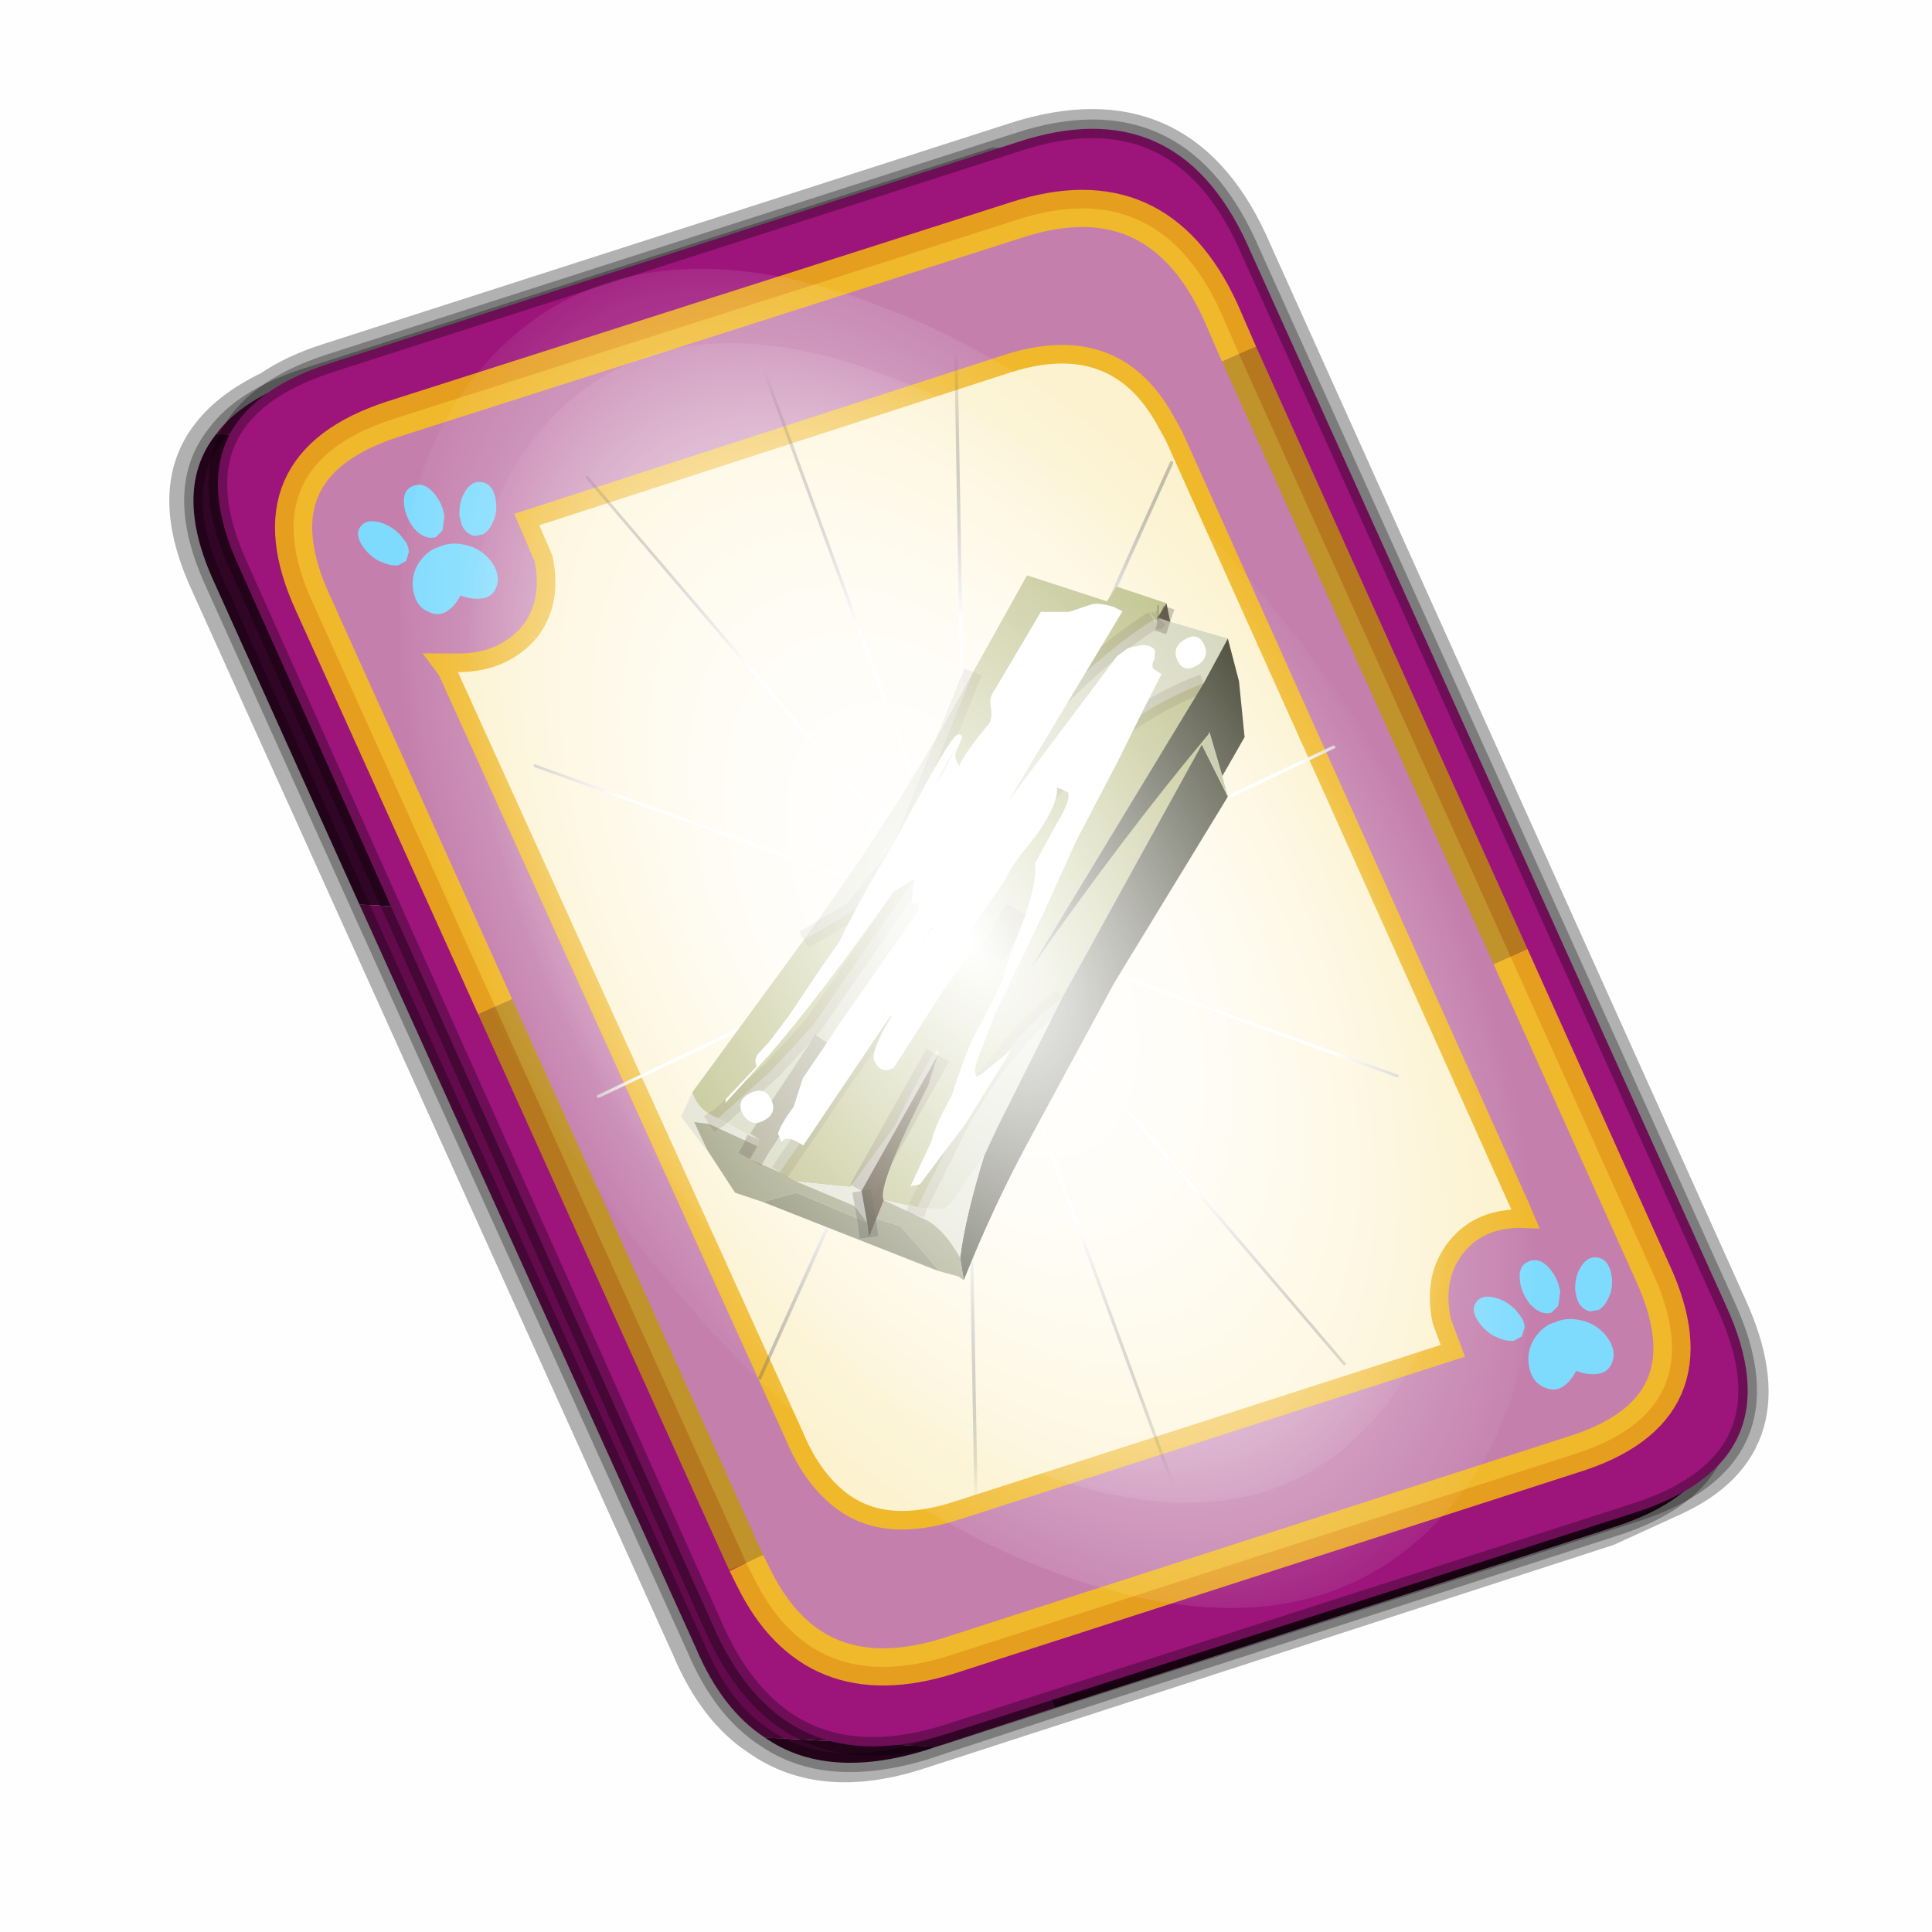 <?xml version='1.0' encoding='UTF-8'?>
<svg xmlns:xlink="http://www.w3.org/1999/xlink" xmlns="http://www.w3.org/2000/svg" version="1.1" width="60px" height="60px" viewBox="0.0 0.0 60.0 60.0"><defs><g id="c1"><path fill="#000000" fill-opacity="0.004" d="M0.0 0.0 L60.0 0.0 60.0 60.0 0.0 60.0 0.0 0.0"/></g><g id="c2"><path fill="none" stroke="#000000" stroke-width="1.0" stroke-opacity="0.302" d="M22.3 0.35 Q26.6 -1.0 28.5 3.05 L41.4 31.7 Q43.1 35.4 39.9 36.85 L38.15 37.65 19.65 43.65 Q17.05 44.5 15.35 43.3 14.2 42.55 13.5 40.9 L0.55 12.25 Q-0.6 9.75 0.6 8.25 1.15 7.55 2.2 7.05 2.85 6.6 3.8 6.3 L22.3 0.35"/><path fill="#300525" stroke="none" d="M25.55 0.9 Q26.9 1.6 27.8 3.55 L40.7 32.15 Q42.6 36.3 38.3 37.65 L23.3 42.5 13.15 21.4 4.6 20.9 0.7 12.25 Q-0.45 9.75 0.75 8.25 L29.8 9.75 25.55 0.9 M20.1 43.55 L19.8 43.65 Q17.15 44.45 15.5 43.3 L20.1 43.55"/><path fill="#630a4c" stroke="none" d="M23.3 42.5 L20.1 43.55 15.5 43.3 Q14.35 42.55 13.65 40.9 L4.6 20.9 13.15 21.4 23.3 42.5 M0.75 8.25 Q1.45 7.3 3.1 6.75 L21.65 0.8 25.55 0.9 29.8 9.75 0.75 8.25"/><path fill="none" stroke="#000000" stroke-width="0.5" stroke-opacity="0.302" d="M25.55 0.9 Q26.9 1.6 27.8 3.55 L40.7 32.15 Q42.6 36.3 38.3 37.65 L23.3 42.5 20.1 43.55 19.8 43.65 Q17.15 44.45 15.5 43.3 14.35 42.55 13.65 40.9 L4.6 20.9 0.7 12.25 Q-0.45 9.75 0.75 8.25 1.45 7.3 3.1 6.75 L21.65 0.8 25.55 0.9"/><path fill="#9d147b" stroke="none" d="M14.2 40.5 L1.35 11.8 Q-0.5 7.75 3.8 6.35 L22.3 0.4 Q26.55 -1.0 28.45 3.1 L41.35 31.7 Q43.25 35.85 38.9 37.25 L20.4 43.2 Q16.1 44.55 14.2 40.5"/><path fill="none" stroke="#000000" stroke-width="0.5" stroke-opacity="0.302" d="M14.2 40.5 L1.35 11.8 Q-0.5 7.75 3.8 6.35 L22.3 0.4 Q26.55 -1.0 28.45 3.1 L41.35 31.7 Q43.25 35.85 38.9 37.25 L20.4 43.2 Q16.1 44.55 14.2 40.5"/><path fill="#fcf2cf" stroke="none" d="M9.15 13.6 Q9.8 12.8 9.55 11.6 L9.1 10.55 22.05 6.35 Q24.9 5.45 26.25 7.85 L26.5 8.3 35.8 29.0 35.95 29.35 Q34.75 29.3 34.1 30.1 33.45 30.9 33.7 32.1 L34.0 32.9 20.65 37.2 Q18.8 37.8 17.65 37.0 16.8 36.4 16.3 35.2 L6.95 14.6 6.8 14.4 7.1 14.4 Q8.4 14.45 9.15 13.6"/><path fill="#c47fad" stroke="none" d="M8.25 23.65 L3.35 12.8 Q1.65 9.1 5.5 7.85 L22.25 2.5 Q26.05 1.25 27.75 4.95 L28.25 6.1 35.55 22.3 39.35 30.75 Q41.1 34.5 37.2 35.7 L20.45 41.1 Q16.8 42.25 15.2 39.0 L15.0 38.6 8.25 23.65 M9.15 13.6 Q8.4 14.45 7.1 14.4 L6.8 14.4 6.95 14.6 16.3 35.2 Q16.8 36.4 17.65 37.0 18.8 37.8 20.65 37.2 L34.0 32.9 33.7 32.1 Q33.45 30.9 34.1 30.1 34.75 29.3 35.95 29.35 L35.8 29.0 26.5 8.3 26.25 7.85 Q24.9 5.45 22.05 6.35 L9.1 10.55 9.55 11.6 Q9.8 12.8 9.15 13.6"/><path fill="none" stroke="#ffcc00" stroke-width="1.0" stroke-opacity="0.749" d="M8.25 23.65 L3.35 12.8 Q1.65 9.1 5.5 7.85 L22.25 2.5 Q26.05 1.25 27.75 4.95 L28.25 6.1 M35.55 22.3 L39.35 30.75 Q41.1 34.5 37.2 35.7 L20.45 41.1 Q16.8 42.25 15.2 39.0 L15.0 38.6"/><path fill="none" stroke="#bf9900" stroke-width="1.0" stroke-opacity="0.749" d="M28.25 6.1 L35.55 22.3 M15.0 38.6 L8.25 23.65"/><path fill="none" stroke="#f0b92b" stroke-width="0.5" d="M9.15 13.6 Q9.8 12.8 9.55 11.6 L9.1 10.55 22.05 6.35 Q24.9 5.45 26.25 7.85 L26.5 8.3 35.8 29.0 35.95 29.35 Q34.75 29.3 34.1 30.1 33.45 30.9 33.7 32.1 L34.0 32.9 20.65 37.2 Q18.8 37.8 17.65 37.0 16.8 36.4 16.3 35.2 L6.95 14.6 6.8 14.4 7.1 14.4 Q8.4 14.45 9.15 13.6"/></g><g id="c3"><path fill="#7fdbfe" stroke="none" d="M10.75 4.9 Q10.75 4.6 10.9 4.35 11.25 3.45 11.95 2.75 13.3 1.5 14.35 2.1 15.4 2.7 14.95 4.45 14.7 5.4 14.1 6.15 L13.75 6.5 Q13.1 7.15 12.35 7.35 L11.4 7.2 Q10.95 6.9 10.75 6.4 10.5 5.75 10.75 4.9 M7.5 5.9 Q7.0 5.85 6.6 5.5 6.05 5.0 5.8 4.15 L5.7 3.6 Q5.55 2.65 5.8 1.7 6.25 0.0 7.5 0.0 L7.6 0.0 Q8.85 0.0 9.3 1.7 9.55 2.65 9.4 3.6 L9.3 4.15 8.5 5.5 7.6 5.9 7.5 5.9 M4.35 4.9 Q4.6 5.75 4.35 6.4 L3.7 7.2 2.75 7.35 Q2.0 7.15 1.35 6.5 L1.0 6.15 Q0.4 5.4 0.15 4.45 -0.3 2.7 0.75 2.1 1.8 1.5 3.15 2.75 3.85 3.45 4.2 4.35 L4.35 4.9 M5.5 13.7 Q4.45 13.9 3.65 12.95 2.75 12.0 3.2 10.25 3.7 8.5 5.25 7.6 6.4 6.9 7.55 7.0 8.75 6.9 9.9 7.6 11.45 8.5 11.95 10.25 12.35 12.0 11.5 12.95 10.7 13.9 9.65 13.7 8.55 13.5 7.55 12.6 6.55 13.5 5.5 13.7"/></g><g id="c4"><g><use transform="matrix(1.0,0.0,0.0,1.0,0.0,0.0)" xlink:href="#c3"/></g></g><radialGradient gradientUnits="userSpaceOnUse" r="819.2" cx="0" cy="0" spreadMethod="pad" gradientTransform="matrix(0.091,0.0,0.0,0.091,0.6,3.4)" id="gradient1"><stop offset="0.0" stop-color="#ffffff"/><stop offset="1.0" stop-color="#ffffff" stop-opacity="0.0"/></radialGradient><g id="c5"><path stroke="none" fill="url(#gradient1)" d="M36.65 -54.65 Q60.05 -42.0 69.75 -17.95 80.55 8.9 68.0 34.1 55.45 59.35 26.8 68.2 -1.8 77.05 -29.7 64.3 -57.6 51.6 -68.45 24.75 -79.3 -2.05 -66.75 -27.25 L-66.7 -27.3 Q-54.1 -52.5 -25.5 -61.4 3.1 -70.2 31.0 -57.5 L36.65 -54.65"/></g><g id="c6"><g><use transform="matrix(1.0,0.0,0.0,1.0,0.0,0.0)" xlink:href="#c5"/></g></g><radialGradient gradientUnits="userSpaceOnUse" r="819.2" cx="0" cy="0" spreadMethod="pad" gradientTransform="matrix(0.209,0.0,0.0,0.177,67.15,107.2)" id="gradient2"><stop offset="0.357" stop-color="#ffffff"/><stop offset="0.671" stop-opacity="0.0"/></radialGradient><g id="c7"><path fill="none" stroke-linejoin="round" stroke-linecap="round" stroke="url(#gradient2)" stroke-width="0.5" d="M136.55 165.8 L68.6 106.0 68.4 106.0 118.25 201.5 M68.2 105.7 L68.25 105.8 68.25 105.75 68.2 105.7 0.0 45.7 M68.25 105.8 L68.3 105.85 68.3 105.8 68.25 105.75 49.95 0.05 M0.05 97.7 L68.15 105.95 68.25 105.85 68.25 105.8 M68.3 105.85 L68.25 105.85 68.3 106.0 68.3 105.85 68.3 105.8 68.35 105.8 68.3 105.8 86.6 18.35 M50.0 193.2 L68.3 106.0 68.15 105.95 18.25 151.55 M68.4 106.0 L68.3 106.0 86.55 211.5 M68.4 106.0 L68.3 105.85 M68.6 106.0 L68.35 105.8 118.25 60.15 M136.6 114.25 L68.6 106.0 M68.2 105.7 L18.25 10.05"/></g><g id="c8"><g><use transform="matrix(1.0,0.0,0.0,1.0,0.0,0.0)" xlink:href="#c7"/></g></g><g id="c9"><path fill="#c1b98f" stroke="none" d="M26.05 13.25 L26.0 13.25 26.05 13.2 26.05 13.25"/><path fill="#cfd2b5" stroke="none" d="M26.0 13.25 L26.05 13.25 26.1 13.2 26.4 13.3 27.95 13.75 27.3 14.95 Q25.0 15.8 22.85 18.2 L17.5 25.75 17.3 26.05 15.9 28.1 15.1 27.75 15.3 27.4 15.3 27.35 15.3 27.4 15.35 27.25 14.25 26.65 15.7 25.35 16.8 24.15 19.35 20.45 Q23.0 15.1 25.95 13.25 L26.0 13.25 M17.15 24.6 L15.4 27.25 15.35 27.25 15.4 27.25 17.15 24.6 M21.1 14.65 L19.15 19.45 17.9 21.05 16.55 21.85 Q19.3 18.05 21.1 14.65 M19.6 29.05 L20.8 26.65 Q22.0 24.55 23.5 23.4 L21.75 26.9 21.4 27.65 20.5 28.95 20.3 29.1 19.6 29.05"/><path fill="#6c6c38" stroke="none" d="M26.05 13.25 L26.05 13.2 26.1 13.2 26.05 13.25"/><path fill="#b4b878" stroke="none" d="M26.05 13.2 L26.0 13.25 25.95 13.25 Q23.0 15.1 19.35 20.45 L16.8 24.15 15.7 25.35 14.25 26.65 Q13.7 26.45 13.55 25.95 L16.55 21.85 17.9 21.05 19.15 19.45 21.1 14.65 22.55 12.05 24.7 12.75 24.95 12.35 26.3 12.8 26.05 13.2 M27.45 16.3 L27.25 16.6 23.5 23.4 Q22.0 24.55 20.8 26.65 L19.6 29.05 18.7 28.85 Q18.5 28.5 19.9 25.75 L20.15 24.95 Q20.25 24.4 19.3 26.25 L19.0 26.85 17.8 28.5 16.35 28.35 15.9 28.1 17.3 26.05 17.5 25.75 22.85 18.2 Q25.0 15.8 27.3 14.95 L22.6 22.7 Q25.15 19.05 27.45 16.3 M22.3 21.05 L21.6 22.25 22.3 21.05"/><path fill="#38321d" stroke="none" d="M26.1 13.2 L26.05 13.2 26.3 12.8 26.4 13.3 26.1 13.2"/><path fill="#343621" stroke="none" d="M27.8 17.45 L27.45 16.25 27.45 16.3 Q25.15 19.05 22.6 22.7 L27.3 14.95 27.95 13.75 28.25 14.9 28.4 16.4 27.8 17.45 M27.25 16.6 L27.95 18.0 24.9 23.0 22.6 27.25 Q21.65 29.0 20.85 31.0 L20.75 30.4 Q20.9 29.25 21.4 27.65 L21.75 26.9 23.5 23.4 27.25 16.6"/><path fill="#b4b88b" stroke="none" d="M27.45 16.3 L27.45 16.25 27.8 17.45 27.95 18.0 27.25 16.6 27.45 16.3"/><path fill="#dddecb" stroke="none" d="M14.25 26.65 L15.35 27.25 15.3 27.35 15.35 27.25 15.3 27.4 15.3 27.35 15.3 27.4 14.0 26.8 14.15 26.7 14.25 26.65 14.15 26.7 14.0 26.8 13.6 26.75 13.95 27.5 13.85 27.4 13.25 26.6 13.55 25.95 Q13.7 26.45 14.25 26.65 M16.35 28.35 L17.8 28.5 19.0 26.85 19.3 26.25 Q20.25 24.4 20.15 24.95 L18.1 28.6 18.25 29.45 17.9 29.0 16.35 28.35 M18.7 28.85 L19.6 29.05 19.55 29.25 19.6 29.05 20.3 29.1 20.5 28.95 21.4 27.65 Q20.9 29.25 20.75 30.4 20.25 29.5 19.65 29.3 L19.55 29.25 18.7 28.85"/><path fill="#939672" stroke="none" d="M14.0 26.8 L15.3 27.4 15.1 27.75 15.9 28.1 16.35 28.35 17.9 29.0 18.25 29.45 16.35 28.65 15.45 28.9 14.7 28.65 13.95 27.5 13.6 26.75 14.0 26.8 M20.85 31.0 L20.7 30.9 20.15 30.75 20.15 30.7 19.15 29.55 18.5 29.35 18.7 28.85 19.55 29.25 19.65 29.3 Q20.25 29.5 20.75 30.4 L20.85 31.0"/><path fill="#7d8061" stroke="none" d="M20.15 30.75 L15.45 28.9 16.35 28.65 18.25 29.45 18.3 29.85 18.5 29.35 19.15 29.55 20.15 30.7 20.15 30.75"/><path fill="#2b1c00" stroke="none" d="M20.15 24.95 L19.9 25.75 Q18.5 28.5 18.7 28.85 L18.5 29.35 18.3 29.85 18.25 29.45 18.1 28.6 20.15 24.95"/><path fill="none" stroke="#382510" stroke-width="0.5" stroke-opacity="0.153" d="M26.0 13.25 L26.05 13.25 26.1 13.2 M25.95 13.25 Q23.0 15.1 19.35 20.45 L16.8 24.15 15.7 25.35 14.25 26.65 14.15 26.7 14.0 26.8 M21.1 14.65 L19.15 19.45 17.9 21.05 16.55 21.85 M27.3 14.95 Q25.0 15.8 22.85 18.2 L17.5 25.75 17.3 26.05 15.9 28.1 M19.6 29.05 L20.8 26.65 Q22.0 24.55 23.5 23.4 M19.55 29.25 L19.6 29.05"/><path fill="none" stroke="#382510" stroke-width="0.7" stroke-opacity="0.302" d="M15.35 27.25 L15.4 27.25 17.15 24.6 M26.1 13.2 L26.05 13.2 M15.3 27.4 L15.3 27.35 15.35 27.25 15.3 27.4 15.3 27.35 M26.4 13.3 L26.1 13.2 M21.6 22.25 L22.3 21.05 M15.3 27.4 L15.1 27.75 M18.1 28.6 L20.15 24.95"/><path fill="none" stroke="#000000" stroke-width="0.5" stroke-opacity="0.302" d="M18.25 29.45 L18.1 28.6 M18.25 29.45 L18.3 29.85"/></g><g id="c10"><path fill="#ffffff" stroke="none" d="M19.65 28.15 L17.95 29.75 15.4 32.15 11.3 35.35 10.65 35.3 10.7 35.25 12.85 32.7 Q13.25 31.85 14.95 30.1 16.7 27.4 17.6 26.45 20.35 23.6 20.7 22.75 20.8 22.5 22.65 20.0 24.3 17.65 24.5 16.35 L26.35 14.4 Q28.0 12.85 27.9 12.3 L27.5 11.95 27.25 11.8 Q27.1 12.85 25.0 14.6 23.7 15.5 22.85 16.25 L22.15 17.0 21.15 17.85 20.5 18.4 19.1 19.6 19.15 19.85 Q19.3 20.55 18.45 21.25 L16.15 23.15 11.65 27.25 Q10.7 27.5 10.5 26.5 10.35 25.8 12.4 23.85 L12.35 23.8 4.35 30.75 Q3.45 29.7 3.0 30.15 L2.9 29.55 Q3.15 29.05 4.4 28.05 L5.5 26.35 7.35 24.75 8.15 24.05 8.7 23.55 16.1 17.35 16.1 16.8 15.7 16.8 16.0 15.95 16.35 15.25 14.7 15.75 Q8.1 21.25 3.75 24.2 L0.0 26.6 0.1 26.35 2.7 24.75 Q2.6 24.2 3.1 23.9 L3.9 23.4 5.7 22.0 8.5 19.55 10.3 18.05 Q12.4 15.6 15.55 12.6 L18.4 9.6 Q21.1 6.75 21.6 6.6 21.9 6.5 21.95 6.8 L21.55 7.35 Q21.05 7.8 21.15 8.25 L21.25 8.65 Q21.75 7.95 23.95 6.4 24.3 6.05 24.35 5.3 24.4 4.65 25.0 4.2 L29.3 0.0 31.15 0.5 32.75 0.4 Q33.25 0.4 34.15 0.95 L34.65 1.4 23.8 11.85 33.5 4.25 34.25 3.95 34.45 3.9 34.45 3.95 34.5 3.9 35.35 3.95 35.5 4.0 Q36.0 4.2 36.1 4.55 L35.9 5.1 Q35.6 5.4 35.65 5.7 L36.1 6.2 34.3 8.2 31.7 11.15 27.55 15.65 24.1 19.85 19.15 25.6 17.3 28.15 Q16.8 28.85 16.9 29.3 L17.3 29.2 19.65 28.15 19.7 28.1 19.75 28.1 19.65 28.15 M19.45 9.35 L20.0 8.85 21.55 7.15 19.45 9.35 M16.6 18.65 L15.7 19.55 15.55 19.7 16.75 18.75 16.6 18.65 M14.55 19.5 L15.25 18.75 14.15 19.85 14.55 19.5 M38.6 6.25 Q37.6 6.55 37.4 5.65 37.2 4.65 38.2 4.35 39.2 4.05 39.4 4.95 39.6 5.95 38.6 6.25 M11.95 23.45 L12.15 23.3 12.15 23.25 11.95 23.45 M2.3 28.4 Q1.25 28.7 0.95 27.65 0.7 26.65 1.75 26.4 2.85 26.15 3.05 27.15 3.25 28.15 2.3 28.4"/></g><g id="c11"><g><use transform="matrix(1.0,0.0,0.0,1.0,0.0,0.0)" xlink:href="#c10"/></g></g><g id="c12"><g><use transform="matrix(1.0,0.0,0.0,1.0,0.0,0.0)" xlink:href="#c2"/></g><g><use transform="matrix(0.239,-0.087,0.1,0.234,34.25,31.15)" xlink:href="#c4"/></g><g><use transform="matrix(0.239,-0.087,0.1,0.234,4.25,10.3)" xlink:href="#c4"/></g><g><use transform="matrix(0.141,-0.038,0.111,0.226,20.25,20.65)" filter="url(#filter8)" xlink:href="#c6"/></g><g><use transform="matrix(-0.155,0.051,0.084,0.147,22.6,2.3)" filter="url(#filter9)" xlink:href="#c8"/></g><g><use transform="matrix(1.0,0.0,0.0,1.0,0.0,0.0)" xlink:href="#c9"/></g><g><use transform="matrix(0.383,-0.103,0.103,0.383,11.7,16.05)" filter="url(#filter11)" xlink:href="#c11"/></g><g><use transform="matrix(0.163,-0.044,0.129,0.261,20.35,20.95)" filter="url(#filter12)" xlink:href="#c6"/></g></g><filter id="filter8"><feColorMatrix in="SourceGraphic" type="matrix" values="0.0 0.0 0.0 0.0 0.797 0.0 0.0 0.0 0.0 0.598 0.0 0.0 0.0 0.0 0.199 0.0 0.0 0.0 1.0 0.0" result="cxform"/><feComposite operator="in" in2="SourceGraphic" result="color-xform"/></filter><filter id="filter9"><feColorMatrix in="SourceGraphic" type="matrix" values="0.0 0.0 0.0 0.0 0.996 0.0 0.0 0.0 0.0 0.996 0.0 0.0 0.0 0.0 0.996 0.0 0.0 0.0 1.0 0.0" result="cxform"/><feComposite operator="in" in2="SourceGraphic" result="color-xform"/></filter><filter id="filter11"><feColorMatrix in="SourceGraphic" type="matrix" values="1.0 0.0 0.0 0.0 0.0 0.0 1.0 0.0 0.0 0.0 0.0 0.0 1.0 0.0 0.0 0.0 0.0 0.0 0.371 0.0" result="cxform"/><feComposite operator="in" in2="SourceGraphic" result="color-xform"/></filter><filter id="filter12"><feColorMatrix in="SourceGraphic" type="matrix" values="1.0 0.0 0.0 0.0 0.0 0.0 1.0 0.0 0.0 0.0 0.0 0.0 1.0 0.0 0.0 0.0 0.0 0.0 0.23 0.0" result="cxform"/><feComposite operator="in" in2="SourceGraphic" result="color-xform"/></filter></defs><g><g><use transform="matrix(1.0,0.0,0.0,1.0,0.0,0.0)" xlink:href="#c1"/></g><g><use transform="matrix(1.155,0.0,0.0,1.155,5.85,3.95)" xlink:href="#c12"/></g></g></svg>
